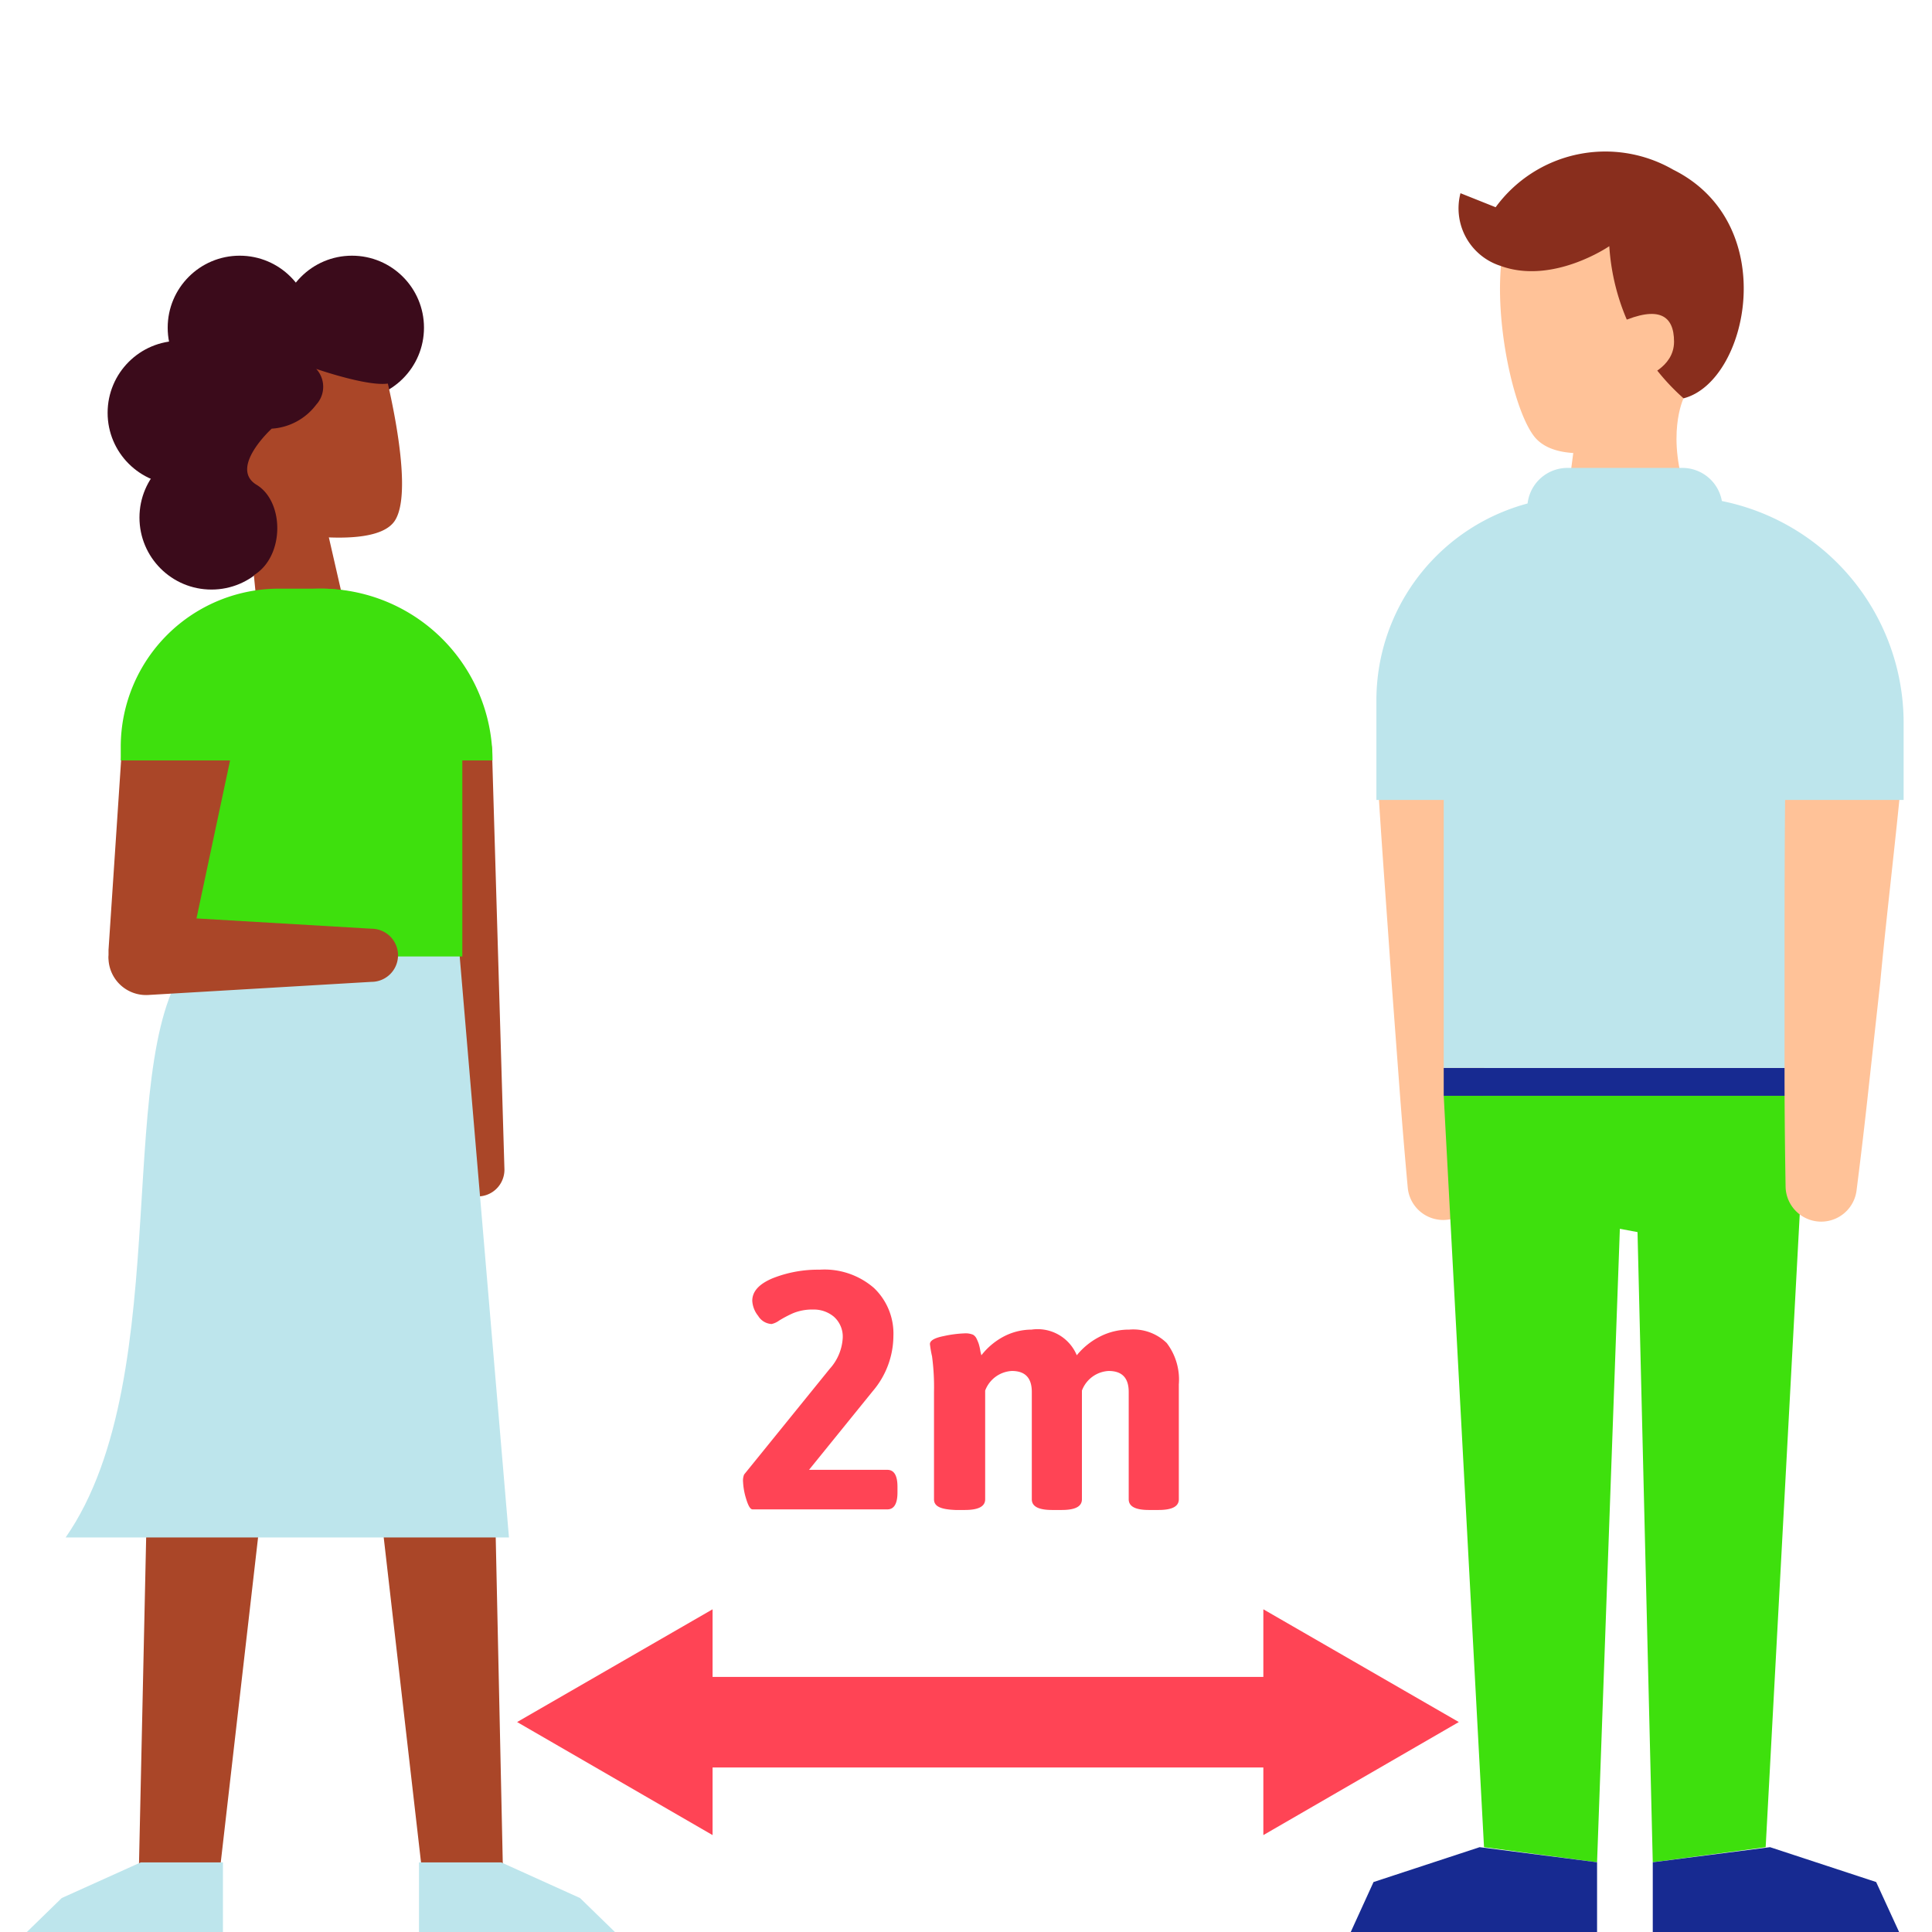 <?xml version="1.0" ?><svg data-name="Layer 1" id="Layer_1" viewBox="0 0 128 128" xmlns="http://www.w3.org/2000/svg"><defs><style>.cls-1{fill:#ffc298;}.cls-2{fill:#892e1d;}.cls-3{fill:#172a91;}.cls-4{fill:#3ee00d;}.cls-5{fill:#bde5ec;}.cls-6{fill:#aa4628;}.cls-7{fill:#3b0b1b;}.cls-10,.cls-8{fill:none;}.cls-8{stroke:#ff4455;stroke-miterlimit:10;stroke-width:6px;}.cls-9{fill:#ff4455;}</style></defs><title/><path class="cls-1" d="M104.38,28.89l-.56,4.27s4.93,5,8-.16c-1.5-4.11-.28-6.61-.28-6.61l-.21-2.45-4.34.5Z"/><path class="cls-1" d="M107.49,29.63a9,9,0,0,0,4.33-5.69c.5-2.83.5-5.22-1.5-7.89s-9.72-2.11-10-1.66c-2,3.37-.45,12.15,1.29,14.48C103.14,30.91,107.49,29.63,107.49,29.63Z"/><path class="cls-2" d="M96.76,12.8a4,4,0,0,0,2.64,4.81c3.47,1.28,7.22-1.3,7.22-1.3a14.72,14.72,0,0,0,4.92,10.08c4.28-1.09,6.53-11.56-.69-15.15a9,9,0,0,0-11.76,2.49Z"/><path class="cls-1" d="M108.91,25s2-.62,2-2.36-1-2.42-3.57-1.28"/><path class="cls-1" d="M99,51c-.1,4.6-.29,9.21-.43,13.82l-.28,6.91q-.13,3.45-.32,6.91a2.36,2.36,0,0,1-4.7.08c-.21-2.3-.4-4.59-.57-6.89L92.19,65c-.31-4.6-.67-9.2-.94-13.8A3.89,3.89,0,0,1,99,50.73C99,50.83,99,50.94,99,51Z"/><rect class="cls-3" height="1.85" width="24.01" x="95.65" y="70.75"/><polygon class="cls-4" points="95.65 72.6 98.32 122.38 105.81 123.38 107.32 81.41 108.49 81.63 109.5 123.38 116.98 122.38 119.66 72.6 95.65 72.6"/><rect class="cls-5" height="24.3" width="24.01" x="95.65" y="46.45"/><path class="cls-1" d="M126,51.32c-.43,4.59-1,9.18-1.43,13.77L123.81,72q-.37,3.44-.81,6.88a2.36,2.36,0,0,1-4.7-.26q-.06-3.47-.07-6.92l0-6.93c0-4.61,0-9.23.06-13.84A3.9,3.9,0,1,1,126,51C126,51.11,126,51.22,126,51.32Z"/><path class="cls-5" d="M103.85,31h7.61a2.66,2.66,0,0,1,2.66,2.66v7.5a0,0,0,0,1,0,0H101.19a0,0,0,0,1,0,0v-7.5A2.66,2.66,0,0,1,103.85,31Z"/><path class="cls-5" d="M104.69,32.9h6.43a15,15,0,0,1,15,15V53a0,0,0,0,1,0,0H91.19a0,0,0,0,1,0,0V46.4A13.5,13.5,0,0,1,104.69,32.9Z"/><polygon class="cls-3" points="125.82 128 109.5 128 109.5 123.38 117.27 122.38 124.3 124.69 125.82 128"/><polygon class="cls-3" points="89.49 128 105.81 128 105.81 123.38 98.03 122.38 91 124.69 89.49 128"/><polygon class="cls-6" points="9.17 125.27 14.41 125.27 18.03 93.74 9.96 89.27 9.17 125.27"/><path class="cls-6" d="M32.6,49.81l.82,27.66a1.77,1.77,0,0,1-3.51.35L25.25,50.54a3.7,3.7,0,1,1,7.3-1.25A3.05,3.05,0,0,1,32.6,49.81Z"/><polygon class="cls-5" points="1.77 128.01 14.77 128.01 14.77 123.39 9.32 123.39 4.09 125.75 1.77 128.01"/><polygon class="cls-6" points="33.35 125.27 28.11 125.27 24.49 93.74 32.57 89.27 33.35 125.27"/><path class="cls-5" d="M33.72,101.86H4.35C11.9,91,7.17,69,12.91,63.29H30.45Z"/><circle class="cls-7" cx="14.01" cy="34.29" r="4.77"/><circle class="cls-7" cx="23.32" cy="21.71" r="4.77"/><circle class="cls-7" cx="15.88" cy="21.71" r="4.77"/><circle class="cls-7" cx="11.9" cy="27.35" r="4.77"/><path class="cls-6" d="M25.26,23.64s2.37,8.65.89,10.87-9.36.42-9.36.42a13.58,13.58,0,0,1-.62-2.81c-.1-.7-.2-1.54-.27-2.53C15.6,25.72,20.65,18.15,25.26,23.64Z"/><polygon class="cls-6" points="17.08 40.73 23.03 41.03 21.26 33.3 15.88 28.67 17.08 40.73"/><path class="cls-4" d="M30.63,63.37H12.83l-.93-15A9.37,9.37,0,0,1,21.26,39h0a9.37,9.37,0,0,1,9.37,9.37Z"/><path class="cls-7" d="M26,25.33c-1.09.49-5.05-.89-5.05-.89a1.75,1.75,0,0,1,0,2.37A4,4,0,0,1,18,28.4S15.15,31,17,32.12s1.87,4.76-.2,6a8,8,0,0,1-4-6.57L13,26l1.49-3.17,3.47-1.49,5.1-.29,2.52-.79Z"/><polygon class="cls-5" points="40.75 128.01 27.76 128.01 27.76 123.39 33.21 123.39 38.43 125.75 40.75 128.01"/><path class="cls-6" d="M15.56,48.89,12.42,63.66l-2.6-3,14.79.87a1.76,1.76,0,0,1,0,3.52l-14.79.87a2.49,2.49,0,0,1-2.63-2.34,1.5,1.5,0,0,1,0-.3l0-.35,1-15.06a3.7,3.7,0,1,1,7.39.5A4.34,4.34,0,0,1,15.56,48.89Z"/><path class="cls-4" d="M21.27,39h-2.8A10.48,10.48,0,0,0,8,49.49v.89H32.63A11.36,11.36,0,0,0,21.27,39Z"/><line class="cls-8" x1="45.02" x2="85.89" y1="114.1" y2="114.1"/><polygon class="cls-9" points="47.21 121.58 34.26 114.09 47.21 106.62 47.21 121.58"/><polygon class="cls-9" points="83.7 121.58 96.65 114.09 83.7 106.62 83.7 121.58"/><path class="cls-9" d="M49.86,100c-.15,0-.29-.24-.43-.71a4.44,4.44,0,0,1-.2-1.1,1.06,1.06,0,0,1,.07-.5l5.67-7a3.32,3.32,0,0,0,.86-2,1.76,1.76,0,0,0-.59-1.46,2.07,2.07,0,0,0-1.36-.47,3.36,3.36,0,0,0-1.33.24,7.78,7.78,0,0,0-.93.49,1.35,1.35,0,0,1-.5.23,1.11,1.11,0,0,1-.89-.54,1.74,1.74,0,0,1-.39-1c0-.62.45-1.12,1.37-1.5a8.14,8.14,0,0,1,3.09-.56,5,5,0,0,1,3.6,1.21,4.17,4.17,0,0,1,1.29,3.19,5.68,5.68,0,0,1-1.37,3.65L53.6,97.38h5.19c.44,0,.67.37.67,1.12v.38c0,.75-.23,1.12-.67,1.12Z"/><path class="cls-9" d="M61.88,99.33V92.22a15.27,15.27,0,0,0-.13-2.36,7.3,7.3,0,0,1-.14-.81c0-.23.3-.41.91-.53a7.67,7.67,0,0,1,1.36-.18,1.3,1.3,0,0,1,.59.09.61.61,0,0,1,.24.28,3.05,3.05,0,0,1,.13.31,3.3,3.3,0,0,1,.1.42,2.78,2.78,0,0,0,.08.35,4.58,4.58,0,0,1,1.42-1.21,4,4,0,0,1,1.9-.49,2.81,2.81,0,0,1,3,1.7,4.72,4.72,0,0,1,1.48-1.21,4.2,4.2,0,0,1,2-.49,3.17,3.17,0,0,1,2.48.89,4,4,0,0,1,.8,2.74v7.61c0,.48-.45.71-1.35.71h-.63c-.89,0-1.34-.23-1.34-.71V92.22c0-.93-.44-1.39-1.33-1.39a2,2,0,0,0-1.77,1.3v7.2c0,.48-.44.71-1.34.71h-.63c-.9,0-1.35-.23-1.35-.71V92.22c0-.93-.44-1.39-1.32-1.39a2,2,0,0,0-1.77,1.3v7.2c0,.48-.45.71-1.35.71h-.62C62.33,100,61.88,99.81,61.88,99.33Z"/><rect class="cls-10" height="128" width="128"/></svg>